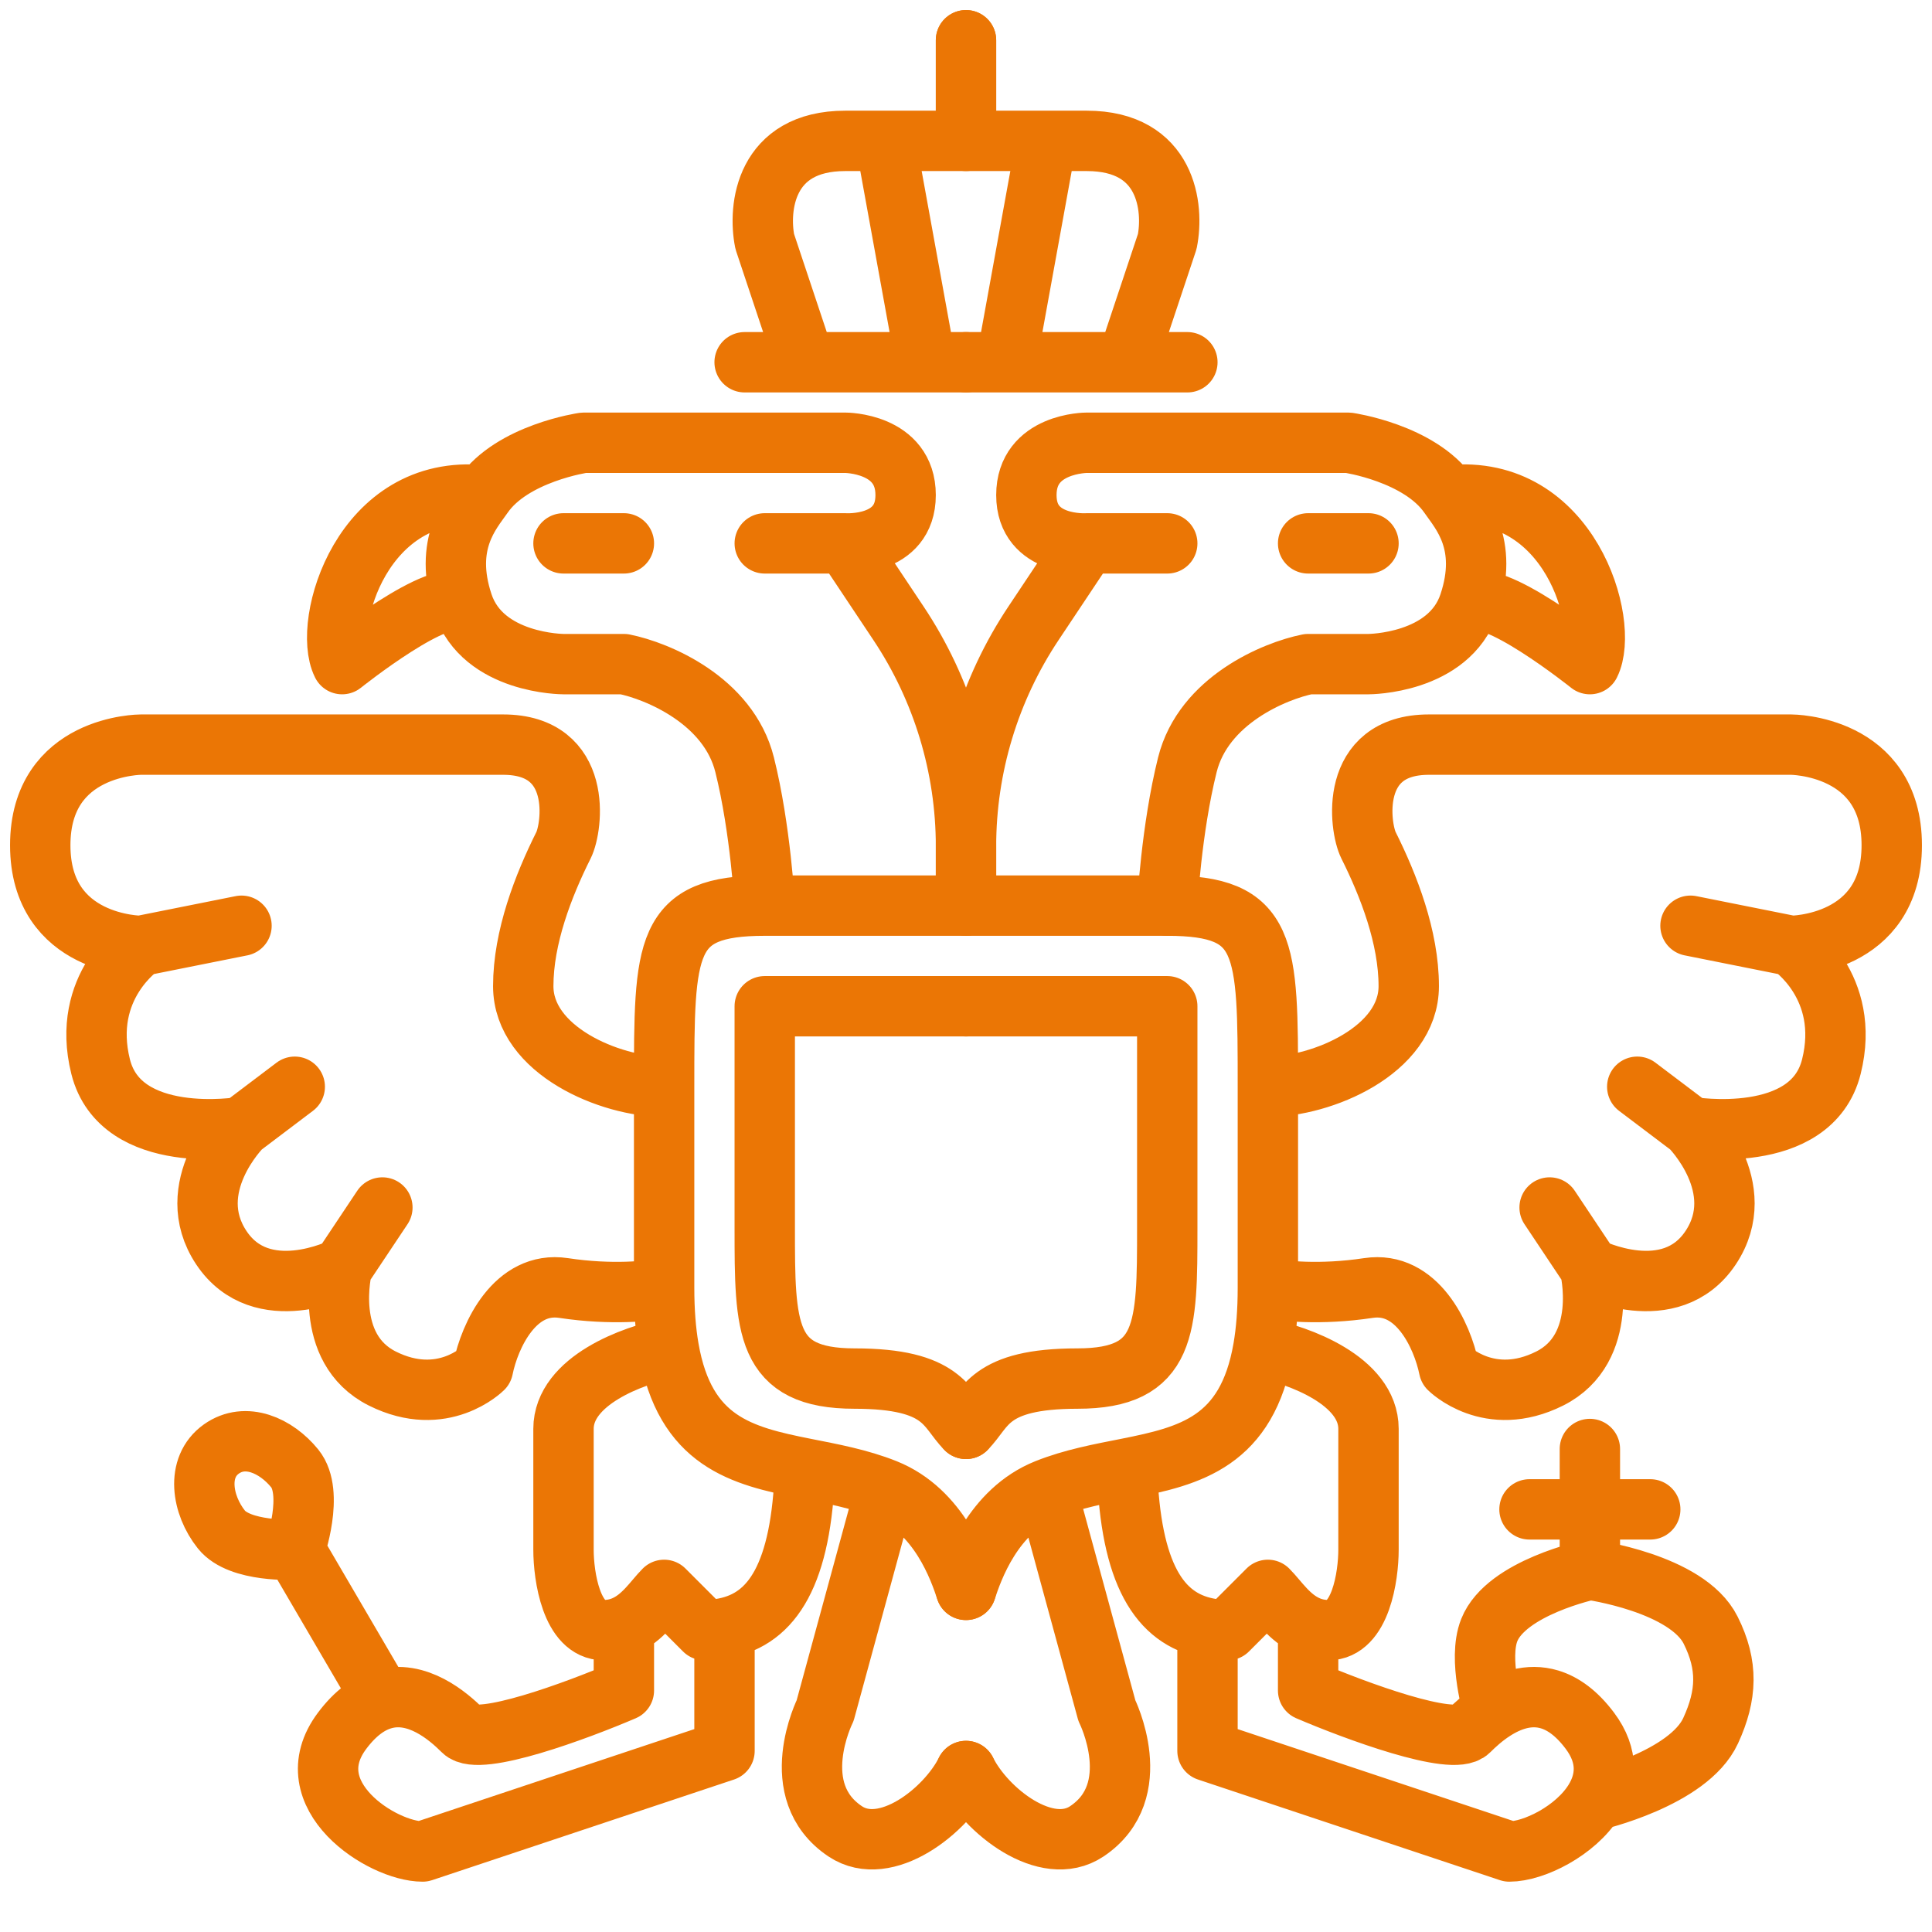 <svg width="48" height="48" viewBox="0 0 48 48" fill="none" xmlns="http://www.w3.org/2000/svg">
<path d="M24 22.5V21.028C24 19.053 23.416 17.123 22.32 15.481L21 13.5M21 13.5H19M21 13.5C21 13.5 22.5 13.6 22.5 12.3C22.5 10.999 21 11 21 11H14.5C14.5 11 12.73 11.254 12 12.306M11.5 15C12 16.5 14 16.5 14 16.5H15.5C16.333 16.667 18.1 17.4 18.5 19C18.9 20.6 19 22.5 19 22.5M11.5 15C11 13.5 11.706 12.729 12 12.306M11.5 15C11 14.5 8.5 16.5 8.5 16.5C8 15.5 9 12 12 12.306M19 22.5C16.5 22.5 16.5 23.5 16.5 27M19 22.5H29M16.5 27C15.167 27 13 26.1 13 24.5C13 23.284 13.5 22 14 21C14.224 20.553 14.5 18.5 12.5 18.5C10.9 18.5 6.167 18.5 3.5 18.5C3.5 18.5 1 18.5 1 21C1 23.5 3.5 23.5 3.5 23.5M16.5 27V32M3.5 23.5L6 23M3.5 23.5C3.5 23.5 2 24.5 2.5 26.5C3 28.5 6 28 6 28M6 28L7.323 27M6 28C6 28 4.5 29.5 5.5 31C6.5 32.5 8.5 31.5 8.5 31.5M8.5 31.5L9.5 30M8.5 31.5C8.5 31.5 8 33.5 9.5 34.25C11 35.001 12 34 12 34C12.167 33.174 12.8 31.818 14 32C15.2 32.182 16.167 32.076 16.5 32M16.5 32C16.5 32.575 16.54 33.071 16.614 33.5M22 37C23.339 37.536 23.833 39 24 39.5M22 37L20.5 42.5C20.5 42.5 19.5 44.5 21 45.5C22 46.167 23.5 45 24 44M22 37C21.347 36.739 20.659 36.614 20 36.483M14 13.5H15.5M24 25H19V30.5C19 33 19 34.25 21.23 34.25C23.46 34.25 23.5 35 24 35.5M16.614 33.5C15.743 33.667 14 34.3 14 35.5C14 36.7 14 38 14 38.5C14 39.167 14.2 40.5 15 40.5C15.189 40.5 15.354 40.463 15.5 40.401M16.614 33.5C17.015 35.823 18.427 36.17 20 36.483M20 36.483C19.914 39.11 19.194 40.214 18 40.45M18 40.45C17.842 40.482 17.675 40.498 17.5 40.5L16.5 39.5C16.245 39.755 15.972 40.203 15.5 40.401M18 40.45V43.5L10.5 46C9.5 46 7.3 44.6 8.5 43C8.832 42.557 9.172 42.321 9.5 42.222M15.5 40.401V42C14.333 42.5 11.9 43.4 11.5 43C11.138 42.638 10.358 41.963 9.5 42.222M7.323 38.5L9.5 42.222M7.323 38.5C7.323 38.5 5.96 38.577 5.5 38C5.013 37.389 4.863 36.452 5.5 36C6.1 35.574 6.859 35.911 7.323 36.483C7.819 37.095 7.323 38.5 7.323 38.5ZM24 9H23M18.5 9H20M20 9L19 6C18.833 5.167 19 3.5 21 3.5C21.373 3.5 21.705 3.5 22 3.5M20 9H23M24 1V3.5C23.864 3.5 23.288 3.5 22 3.5M22 3.5L23 9" stroke="#EB7605" stroke-width="1.5" stroke-linecap="round" stroke-linejoin="round"/>
<path d="M24 22.5V21.028C24 19.053 24.584 17.123 25.68 15.481L27 13.5M27 13.5H29M27 13.5C27 13.5 25.5 13.6 25.5 12.3C25.5 10.999 27 11 27 11H33.5C33.5 11 35.27 11.254 36 12.306M36.5 15C36 16.5 34 16.5 34 16.5H32.5C31.667 16.667 29.9 17.4 29.5 19C29.1 20.6 29 22.5 29 22.5C31.5 22.5 31.5 23.5 31.5 27M36.5 15C37 13.5 36.294 12.729 36 12.306M36.5 15C37 14.5 39.5 16.5 39.5 16.5C40 15.5 39 12 36 12.306M31.5 27C32.833 27 35 26.1 35 24.5C35 23.284 34.5 22 34 21C33.776 20.553 33.5 18.5 35.5 18.5C37.1 18.5 41.833 18.5 44.5 18.5C44.5 18.5 47 18.5 47 21C47 23.5 44.5 23.5 44.5 23.5M31.5 27V32M44.5 23.5L42 23M44.5 23.5C44.5 23.5 46 24.5 45.5 26.5C45 28.5 42 28 42 28M42 28L40.677 27M42 28C42 28 43.5 29.5 42.5 31C41.5 32.5 39.5 31.5 39.5 31.5M39.5 31.5L38.5 30M39.5 31.5C39.5 31.5 40 33.5 38.5 34.25C37 35.001 36 34 36 34C35.833 33.174 35.2 31.818 34 32C32.8 32.182 31.833 32.076 31.5 32M31.5 32C31.5 32.575 31.46 33.071 31.386 33.5M26 37C24.661 37.536 24.167 39 24 39.5M26 37L27.5 42.5C27.5 42.5 28.5 44.5 27 45.5C26 46.167 24.5 45 24 44M26 37C26.653 36.739 27.341 36.614 28 36.483M34 13.5H32.5M24 25H29V30.5C29 33 29 34.25 26.77 34.25C24.54 34.25 24.5 35 24 35.5M31.386 33.5C32.257 33.667 34 34.3 34 35.5C34 36.7 34 38 34 38.5C34 39.167 33.8 40.5 33 40.5C32.811 40.5 32.646 40.463 32.5 40.401M31.386 33.5C30.985 35.823 29.573 36.17 28 36.483M28 36.483C28.086 39.11 28.806 40.214 30 40.45M30 40.45C30.158 40.482 30.325 40.498 30.5 40.5L31.5 39.5C31.755 39.755 32.029 40.203 32.5 40.401M30 40.45V43.5L37.5 46C38.104 46 39.145 45.489 39.611 44.733M32.5 40.401V42C33.667 42.5 36.1 43.4 36.5 43C36.643 42.857 36.852 42.664 37.106 42.5M24 9H25M29.5 9H28M28 9L29 6C29.167 5.167 29 3.5 27 3.5C26.627 3.5 26.295 3.5 26 3.5M28 9H25M24 1V3.5C24.136 3.5 24.712 3.5 26 3.5M26 3.5L25 9M37.106 42.5C37.492 42.25 37.982 42.066 38.5 42.222C38.828 42.321 39.168 42.557 39.5 43C39.975 43.634 39.917 44.236 39.611 44.733M37.106 42.5C37.106 42.5 36.712 41.227 37 40.5C37.42 39.442 39.5 39 39.5 39M39.5 39C39.5 39 41.914 39.328 42.5 40.5C42.937 41.373 42.908 42.113 42.5 43C41.95 44.195 39.611 44.733 39.611 44.733M39.5 39V36M38 37.5H41" stroke="#EB7605" stroke-width="1.5" stroke-linecap="round" stroke-linejoin="round"/>
</svg>

